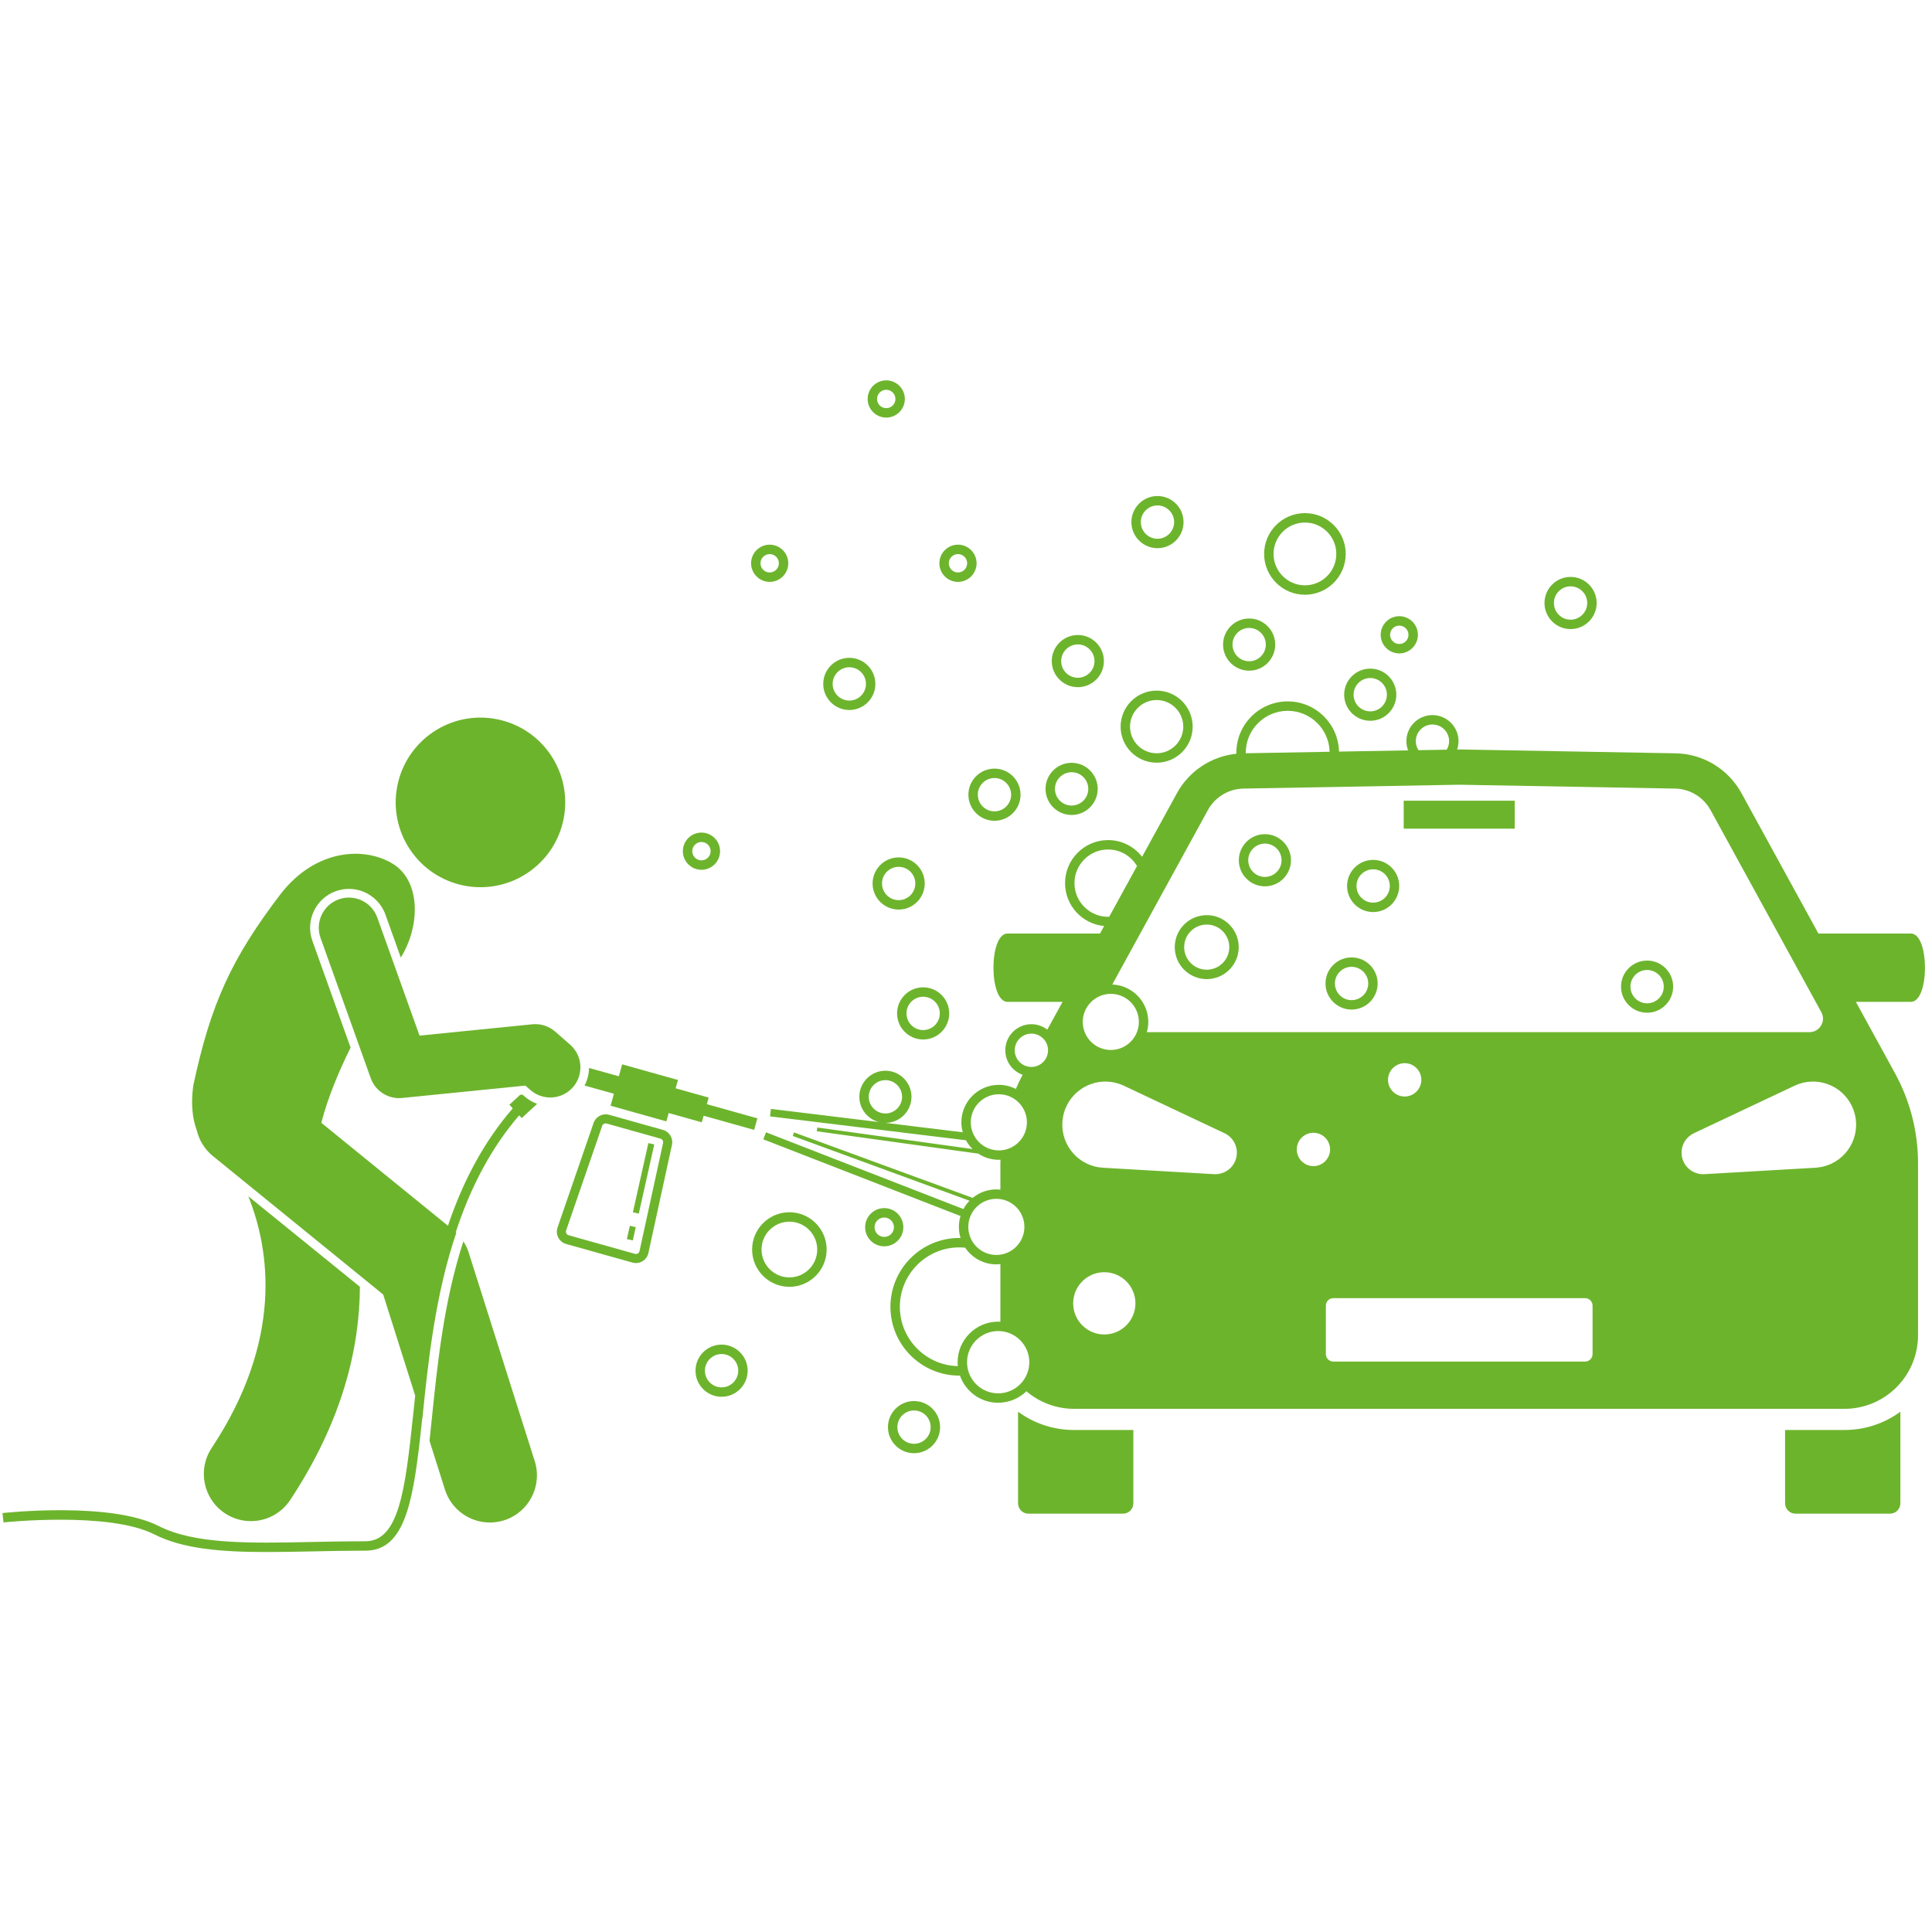 <svg xmlns="http://www.w3.org/2000/svg" xmlns:xlink="http://www.w3.org/1999/xlink" width="1080" viewBox="0 0 810 810" height="1080" preserveAspectRatio="xMidYMid meet"><defs><clipPath id="id1"><path d="M 363 159.469 L 380 159.469 L 380 176 L 363 176 Z M 363 159.469 " clip-rule="nonzero"></path></clipPath><clipPath id="id2"><path d="M 1 357 L 226 357 L 226 650.719 L 1 650.719 Z M 1 357 " clip-rule="nonzero"></path></clipPath></defs><rect x="-81" width="972" fill="#ffffff" y="-81" height="972" fill-opacity="1"></rect><rect x="-81" width="972" fill="#ffffff" y="-81" height="972" fill-opacity="1"></rect><g clip-path="url(#id1)"><path fill="#6db42d" d="M 371.559 175.074 C 375.859 175.074 379.359 171.574 379.359 167.27 C 379.359 162.969 375.859 159.469 371.559 159.469 C 367.258 159.469 363.762 162.969 363.762 167.27 C 363.762 171.574 367.258 175.074 371.559 175.074 Z M 371.559 163.418 C 373.684 163.418 375.41 165.148 375.41 167.27 C 375.41 169.395 373.684 171.125 371.559 171.125 C 369.438 171.125 367.711 169.395 367.711 167.27 C 367.711 165.148 369.438 163.418 371.559 163.418 Z M 371.559 163.418 " fill-opacity="1" fill-rule="nonzero"></path></g><path fill="#6db42d" d="M 547.098 249.348 C 556.527 249.348 564.199 241.672 564.199 232.238 C 564.199 222.805 556.527 215.129 547.098 215.129 C 537.664 215.129 529.992 222.805 529.992 232.238 C 529.992 241.672 537.664 249.348 547.098 249.348 Z M 547.098 219.078 C 554.348 219.078 560.25 224.98 560.25 232.238 C 560.25 239.496 554.348 245.398 547.098 245.398 C 539.844 245.398 533.941 239.496 533.941 232.238 C 533.941 224.98 539.844 219.078 547.098 219.078 Z M 547.098 219.078 " fill-opacity="1" fill-rule="nonzero"></path><path fill="#6db42d" d="M 446.527 370.266 C 446.527 379.656 453.734 387.391 462.906 388.238 L 461.184 391.383 L 422.414 391.383 C 414.535 391.383 414.535 420.035 422.414 420.035 L 445.477 420.035 L 439.086 431.691 C 437.238 430.262 434.926 429.398 432.414 429.398 C 426.387 429.398 421.48 434.305 421.48 440.336 C 421.48 445.074 424.516 449.105 428.738 450.621 C 427.699 452.562 426.766 454.543 425.895 456.551 C 423.754 455.457 421.336 454.824 418.766 454.824 C 410.102 454.824 403.055 461.875 403.055 470.543 C 403.055 471.988 403.27 473.387 403.637 474.719 L 371.293 470.773 C 377.281 470.727 382.141 465.844 382.141 459.84 C 382.141 453.812 377.238 448.906 371.211 448.906 C 365.184 448.906 360.277 453.812 360.277 459.84 C 360.277 464.957 363.812 469.254 368.566 470.441 L 323.219 464.91 L 322.836 468.047 L 404.977 478.066 C 405.723 479.43 406.668 480.668 407.77 481.746 L 342.664 472.715 L 342.445 474.281 L 410.156 483.672 C 412.633 485.305 415.59 486.258 418.766 486.258 C 419 486.258 419.23 486.234 419.465 486.223 C 419.453 486.715 419.418 487.203 419.418 487.691 L 419.418 498.754 C 418.859 498.695 418.297 498.66 417.723 498.66 C 413.957 498.66 410.5 499.996 407.789 502.215 L 332.906 474.77 L 332.363 476.254 L 406.484 503.418 C 405.473 504.453 404.602 505.625 403.906 506.906 L 321.16 474.723 L 320.016 477.668 L 402.691 509.824 C 402.25 511.266 402.012 512.793 402.012 514.379 C 402.012 516.008 402.262 517.578 402.723 519.059 C 402.535 519.055 402.348 519.027 402.16 519.027 C 386.258 519.027 373.32 531.973 373.32 547.879 C 373.32 563.789 386.258 576.73 402.16 576.73 C 402.262 576.73 402.355 576.719 402.457 576.715 C 404.781 583.344 411.082 588.117 418.488 588.117 C 419.453 588.117 420.391 588.02 421.309 587.863 C 424.781 587.281 427.898 585.652 430.32 583.297 C 435.883 588.02 442.93 590.656 450.262 590.656 L 773.305 590.656 C 781.195 590.656 788.785 587.633 794.516 582.203 C 800.664 576.375 804.148 568.273 804.148 559.805 L 804.148 487.695 C 804.148 474.496 800.82 461.508 794.477 449.938 L 778.086 420.035 L 801.152 420.035 C 809.027 420.035 809.027 391.383 801.152 391.383 L 762.379 391.383 L 730.113 332.523 C 724.57 322.406 714.031 316.039 702.5 315.832 L 611.781 314.211 L 610.918 314.227 C 611.285 313.129 611.496 311.961 611.496 310.738 C 611.496 304.711 606.594 299.805 600.562 299.805 C 594.535 299.805 589.633 304.711 589.633 310.738 C 589.633 312.098 589.891 313.395 590.348 314.594 L 561.391 315.109 C 561.121 303.461 551.586 294.062 539.879 294.062 C 528 294.062 518.34 303.73 518.34 315.609 C 518.34 315.746 518.355 315.875 518.359 316.008 C 507.902 317.078 498.559 323.207 493.449 332.523 L 478.82 359.211 C 475.516 354.957 470.367 352.207 464.578 352.207 C 454.625 352.207 446.527 360.309 446.527 370.266 Z M 371.211 452.855 C 375.062 452.855 378.195 455.988 378.195 459.84 C 378.195 463.691 375.062 466.828 371.211 466.828 C 367.359 466.828 364.227 463.691 364.227 459.84 C 364.227 455.988 367.359 452.855 371.211 452.855 Z M 476.695 363.086 L 465.039 384.348 C 464.887 384.355 464.734 384.371 464.578 384.371 C 456.801 384.371 450.477 378.043 450.477 370.266 C 450.477 362.484 456.801 356.156 464.578 356.156 C 469.73 356.156 474.238 358.945 476.695 363.086 Z M 465.715 440.211 C 459.23 440.211 453.953 434.934 453.953 428.445 C 453.953 421.957 459.23 416.676 465.715 416.676 C 472.203 416.676 477.48 421.957 477.48 428.445 C 477.48 434.934 472.203 440.211 465.715 440.211 Z M 445.406 470.484 C 445.98 460.516 454.527 452.906 464.488 453.484 C 466.852 453.621 469.133 454.234 471.152 455.18 L 513.391 475.109 C 517.895 477.234 519.824 482.613 517.699 487.117 C 516.082 490.543 512.582 492.477 509.02 492.277 L 462.402 489.574 C 452.438 488.996 444.828 480.449 445.406 470.484 Z M 543.676 481.91 C 543.676 478.059 546.809 474.926 550.66 474.926 C 554.508 474.926 557.641 478.059 557.641 481.91 C 557.641 485.762 554.508 488.898 550.66 488.898 C 546.809 488.898 543.676 485.762 543.676 481.91 Z M 418.488 584.168 C 411.293 584.168 405.438 578.312 405.438 571.113 C 405.438 563.914 411.293 558.055 418.488 558.055 C 425.688 558.055 431.543 563.914 431.543 571.113 C 431.543 578.312 425.688 584.168 418.488 584.168 Z M 402.16 522.98 C 403.004 522.98 403.84 523.023 404.664 523.105 C 407.488 527.316 412.285 530.094 417.723 530.094 C 418.297 530.094 418.859 530.059 419.418 530 L 419.418 554.152 C 419.109 554.137 418.805 554.105 418.488 554.105 C 409.117 554.105 401.488 561.734 401.488 571.113 C 401.488 571.664 401.52 572.211 401.574 572.75 C 388.121 572.434 377.27 561.41 377.27 547.879 C 377.27 534.148 388.434 522.98 402.16 522.98 Z M 405.961 514.379 C 405.961 507.891 411.238 502.609 417.723 502.609 C 424.211 502.609 429.484 507.891 429.484 514.379 C 429.484 520.867 424.211 526.145 417.723 526.145 C 411.238 526.145 405.961 520.867 405.961 514.379 Z M 407.004 470.543 C 407.004 464.055 412.281 458.773 418.766 458.773 C 425.254 458.773 430.531 464.051 430.531 470.543 C 430.531 477.031 425.254 482.309 418.766 482.309 C 412.281 482.309 407.004 477.031 407.004 470.543 Z M 439.398 440.336 C 439.398 444.188 436.266 447.32 432.414 447.32 C 428.562 447.32 425.43 444.188 425.43 440.336 C 425.43 436.484 428.562 433.352 432.414 433.352 C 436.266 433.352 439.398 436.484 439.398 440.336 Z M 476.035 546.43 C 476.035 553.629 470.184 559.488 462.984 559.488 C 455.789 559.488 449.934 553.629 449.934 546.43 C 449.934 539.23 455.789 533.375 462.984 533.375 C 470.18 533.375 476.035 539.23 476.035 546.43 Z M 667.691 567.707 C 667.691 569.438 666.289 570.84 664.562 570.84 L 559.004 570.84 C 557.273 570.84 555.875 569.438 555.875 567.707 L 555.875 547.387 C 555.875 545.66 557.273 544.258 559.004 544.258 L 664.562 544.258 C 666.289 544.258 667.691 545.66 667.691 547.387 Z M 581.934 452.73 C 581.934 448.875 585.066 445.742 588.918 445.742 C 592.77 445.742 595.902 448.875 595.902 452.73 C 595.902 456.582 592.77 459.715 588.918 459.715 C 585.066 459.715 581.934 456.582 581.934 452.73 Z M 776.465 463.82 C 780.719 472.848 776.852 483.621 767.828 487.879 C 765.688 488.887 763.391 489.441 761.164 489.574 L 714.543 492.277 C 709.57 492.562 705.309 488.766 705.02 483.793 C 704.801 480.008 706.949 476.637 710.176 475.109 L 752.414 455.18 C 761.438 450.922 772.203 454.789 776.465 463.82 Z M 593.582 310.738 C 593.582 306.887 596.715 303.754 600.562 303.754 C 604.414 303.754 607.547 306.887 607.547 310.738 C 607.547 312.047 607.164 313.258 606.539 314.305 L 594.707 314.516 C 594 313.426 593.582 312.133 593.582 310.738 Z M 522.297 315.809 C 522.297 315.742 522.285 315.676 522.285 315.609 C 522.285 305.906 530.18 298.012 539.879 298.012 C 549.43 298.012 557.215 305.68 557.445 315.18 Z M 506.41 339.637 C 509.406 334.168 515.102 330.727 521.332 330.617 L 611.781 329 L 702.234 330.617 C 708.465 330.727 714.156 334.168 717.152 339.633 L 763.594 424.348 C 765.66 428.121 762.934 432.734 758.629 432.734 L 480.816 432.734 C 481.207 431.367 481.43 429.934 481.43 428.445 C 481.43 419.984 474.707 413.082 466.328 412.758 Z M 506.41 339.637 " fill-opacity="1" fill-rule="nonzero"></path><path fill="#6db42d" d="M 378.73 514.516 C 378.73 510.098 375.137 506.504 370.723 506.504 C 366.305 506.504 362.711 510.098 362.711 514.516 C 362.711 518.934 366.305 522.527 370.723 522.527 C 375.137 522.527 378.73 518.934 378.73 514.516 Z M 370.723 518.578 C 368.484 518.578 366.66 516.758 366.66 514.516 C 366.66 512.277 368.484 510.453 370.723 510.453 C 372.961 510.453 374.781 512.277 374.781 514.516 C 374.781 516.758 372.961 518.578 370.723 518.578 Z M 370.723 518.578 " fill-opacity="1" fill-rule="nonzero"></path><path fill="#6db42d" d="M 315.328 523.875 C 315.328 532.492 322.336 539.504 330.953 539.504 C 339.566 539.504 346.578 532.492 346.578 523.875 C 346.578 515.254 339.566 508.242 330.953 508.242 C 322.336 508.242 315.328 515.254 315.328 523.875 Z M 319.277 523.875 C 319.277 517.434 324.516 512.195 330.953 512.195 C 337.391 512.195 342.629 517.434 342.629 523.875 C 342.629 530.316 337.391 535.555 330.953 535.555 C 324.516 535.555 319.277 530.316 319.277 523.875 Z M 319.277 523.875 " fill-opacity="1" fill-rule="nonzero"></path><path fill="#6db42d" d="M 484.93 319.762 C 493.258 319.762 500.035 312.984 500.035 304.652 C 500.035 296.32 493.258 289.539 484.93 289.539 C 476.598 289.539 469.824 296.32 469.824 304.652 C 469.824 312.984 476.598 319.762 484.93 319.762 Z M 484.93 293.492 C 491.082 293.492 496.086 298.496 496.086 304.652 C 496.086 310.805 491.082 315.812 484.93 315.812 C 478.777 315.812 473.773 310.805 473.773 304.652 C 473.773 298.496 478.777 293.492 484.93 293.492 Z M 484.93 293.492 " fill-opacity="1" fill-rule="nonzero"></path><path fill="#6db42d" d="M 450.262 599.531 C 441.75 599.531 433.594 596.832 426.824 591.867 L 426.824 630.266 C 426.824 632.668 428.77 634.613 431.172 634.613 L 470.812 634.613 C 473.211 634.613 475.16 632.668 475.16 630.266 L 475.16 599.531 Z M 450.262 599.531 " fill-opacity="1" fill-rule="nonzero"></path><path fill="#6db42d" d="M 773.301 599.531 L 748.406 599.531 L 748.406 630.266 C 748.406 632.668 750.355 634.613 752.754 634.613 L 792.395 634.613 C 794.797 634.613 796.742 632.668 796.742 630.266 L 796.742 591.867 C 789.973 596.832 781.816 599.531 773.301 599.531 Z M 773.301 599.531 " fill-opacity="1" fill-rule="nonzero"></path><path fill="#6db42d" d="M 588.508 335.699 L 635.055 335.699 L 635.055 347.422 L 588.508 347.422 Z M 588.508 335.699 " fill-opacity="1" fill-rule="nonzero"></path><path fill="#6db42d" d="M 255.375 467.387 C 252.641 466.621 249.789 468.117 248.863 470.801 L 233.75 514.641 C 232.746 517.559 234.402 520.719 237.371 521.551 L 265.164 529.344 C 268.133 530.176 271.188 528.336 271.844 525.324 L 281.715 480.012 C 282.32 477.238 280.656 474.477 277.926 473.711 Z M 277.996 479.203 L 268.125 524.512 C 268.004 525.082 267.625 525.383 267.41 525.512 C 267.195 525.641 266.75 525.836 266.191 525.676 L 238.398 517.883 C 237.836 517.727 237.559 517.332 237.441 517.109 C 237.324 516.887 237.16 516.434 237.348 515.883 L 252.461 472.043 C 252.727 471.266 253.559 470.832 254.348 471.055 L 276.898 477.379 C 277.688 477.598 278.168 478.402 277.996 479.203 Z M 277.996 479.203 " fill-opacity="1" fill-rule="nonzero"></path><path fill="#6db42d" d="M 245.062 455.117 L 257.387 458.57 L 255.98 463.582 L 279.383 470.145 L 280.363 466.648 L 294.219 470.531 L 294.992 467.773 L 316.176 473.715 L 317.535 468.871 L 296.348 462.93 L 297.121 460.172 L 283.27 456.289 L 284.25 452.789 L 260.844 446.227 L 259.441 451.238 L 246.957 447.738 C 246.918 450.273 246.289 452.805 245.062 455.117 Z M 245.062 455.117 " fill-opacity="1" fill-rule="nonzero"></path><path fill="#6db42d" d="M 262.824 519.496 L 264.07 513.926 L 266.547 514.48 L 265.301 520.051 Z M 262.824 519.496 " fill-opacity="1" fill-rule="nonzero"></path><path fill="#6db42d" d="M 265.34 508.258 L 271.828 479.246 L 274.305 479.801 L 267.816 508.812 Z M 265.34 508.258 " fill-opacity="1" fill-rule="nonzero"></path><path fill="#6db42d" d="M 88.738 607.078 C 82.719 616.172 85.207 628.43 94.297 634.453 C 97.652 636.676 101.438 637.738 105.18 637.738 C 111.582 637.738 117.859 634.629 121.66 628.891 C 143.793 595.453 150.781 564.777 150.891 539.492 L 104.117 501.555 C 113.195 524.227 118.711 561.801 88.738 607.078 Z M 88.738 607.078 " fill-opacity="1" fill-rule="nonzero"></path><path fill="#6db42d" d="M 181.078 594.473 C 180.738 597.773 180.41 600.977 180.074 604.082 L 186.551 624.531 C 189.215 632.949 196.988 638.324 205.367 638.324 C 207.344 638.324 209.352 638.027 211.336 637.398 C 221.73 634.105 227.488 623.004 224.195 612.605 L 196.512 525.172 C 195.98 523.488 195.215 521.898 194.27 520.43 C 186.098 545.551 183.434 571.469 181.078 594.473 Z M 181.078 594.473 " fill-opacity="1" fill-rule="nonzero"></path><path fill="#6db42d" d="M 194.617 371.301 C 213.879 375.07 232.547 362.508 236.316 343.234 C 240.082 323.965 227.527 305.289 208.262 301.52 C 189 297.75 170.332 310.316 166.562 329.582 C 162.793 348.855 175.355 367.531 194.617 371.301 Z M 194.617 371.301 " fill-opacity="1" fill-rule="nonzero"></path><path fill="#6db42d" d="M 158.18 384.695 C 155.828 378.121 148.59 374.703 142.023 377.055 C 135.453 379.41 132.035 386.645 134.387 393.219 L 155.426 452.016 C 157.238 457.078 162.031 460.395 167.316 460.395 C 167.738 460.395 168.16 460.375 168.586 460.332 L 220.254 455.141 L 222.383 457.004 C 227.633 461.602 235.617 461.074 240.215 455.816 C 244.809 450.562 244.277 442.578 239.027 437.98 L 232.77 432.5 C 230.133 430.195 226.68 429.086 223.184 429.438 L 175.891 434.188 Z M 158.18 384.695 " fill-opacity="1" fill-rule="nonzero"></path><g clip-path="url(#id2)"><path fill="#6db42d" d="M 64.703 643.301 C 76.816 649.453 93.074 650.695 111.934 650.695 C 118.117 650.695 124.582 650.562 131.273 650.426 C 138.379 650.277 145.73 650.125 153.238 650.125 C 169.086 650.125 172.93 631.113 176.066 603.461 C 176.395 600.566 176.719 597.578 177.043 594.508 L 177.09 594.652 C 177.109 594.457 177.129 594.266 177.148 594.07 C 179.477 571.328 182.379 543.148 191.309 516.84 C 191.23 516.766 191.152 516.695 191.074 516.625 C 191.48 515.383 191.902 514.145 192.336 512.91 C 198.035 496.699 206.059 481.102 217.664 467.613 L 218.723 468.766 L 225.199 462.797 C 223.305 462.117 221.531 461.09 219.992 459.742 L 219.047 458.914 L 218.07 459.012 L 213.562 463.164 L 214.973 464.691 C 203.152 478.32 194.93 493.984 189.074 510.254 C 188.637 511.469 188.207 512.684 187.797 513.902 L 134.703 470.727 L 134.711 470.723 C 137.504 460.031 141.969 449.352 146.984 439.203 L 130.965 394.441 C 129.5 390.348 129.719 385.93 131.574 382 C 133.434 378.07 136.707 375.098 140.801 373.633 C 142.57 373 144.414 372.676 146.281 372.676 C 153.133 372.676 159.289 377.016 161.602 383.473 L 168.035 401.457 C 176.328 388.086 176.285 369.586 165.039 362.379 C 153.336 354.883 132.473 355.57 117.547 374.953 C 97.18 401.719 88.359 420.641 81.016 455.207 C 79.984 462.887 80.672 468.977 82.5 473.879 C 83.465 477.977 85.723 481.805 89.238 484.664 L 96.516 490.578 L 160.652 542.734 L 174.07 585.125 C 173.828 587.383 173.59 589.609 173.363 591.781 C 173.277 592.57 173.195 593.352 173.113 594.129 C 169.891 624.48 167.246 646.176 153.238 646.176 C 145.688 646.176 138.316 646.328 131.191 646.473 C 104.629 647.023 81.695 647.5 66.492 639.777 C 46.395 629.57 2.891 634.156 1.047 634.355 L 1.473 638.285 C 1.914 638.238 45.652 633.625 64.703 643.301 Z M 64.703 643.301 " fill-opacity="1" fill-rule="nonzero"></path></g><path fill="#6db42d" d="M 505.926 410.5 C 513.32 410.5 519.336 404.484 519.336 397.09 C 519.336 389.691 513.32 383.676 505.926 383.676 C 498.535 383.676 492.52 389.691 492.52 397.09 C 492.52 404.484 498.535 410.5 505.926 410.5 Z M 505.926 387.625 C 511.145 387.625 515.387 391.871 515.387 397.09 C 515.387 402.305 511.145 406.551 505.926 406.551 C 500.711 406.551 496.469 402.305 496.469 397.09 C 496.469 391.871 500.711 387.625 505.926 387.625 Z M 505.926 387.625 " fill-opacity="1" fill-rule="nonzero"></path><path fill="#6db42d" d="M 387.035 435.812 C 393.062 435.812 397.965 430.906 397.965 424.875 C 397.965 418.848 393.062 413.941 387.035 413.941 C 381.008 413.941 376.102 418.848 376.102 424.875 C 376.102 430.906 381.008 435.812 387.035 435.812 Z M 394.02 424.875 C 394.02 428.727 390.887 431.863 387.035 431.863 C 383.184 431.863 380.051 428.727 380.051 424.875 C 380.051 421.023 383.184 417.891 387.035 417.891 C 390.887 417.891 394.02 421.023 394.02 424.875 Z M 394.02 424.875 " fill-opacity="1" fill-rule="nonzero"></path><path fill="#6db42d" d="M 372.277 598.328 C 372.277 604.359 377.18 609.266 383.207 609.266 C 389.238 609.266 394.141 604.359 394.141 598.328 C 394.141 592.297 389.238 587.395 383.207 587.395 C 377.18 587.395 372.277 592.297 372.277 598.328 Z M 383.207 605.316 C 379.359 605.316 376.227 602.18 376.227 598.328 C 376.227 594.477 379.359 591.344 383.207 591.344 C 387.059 591.344 390.191 594.477 390.191 598.328 C 390.191 602.18 387.059 605.316 383.207 605.316 Z M 383.207 605.316 " fill-opacity="1" fill-rule="nonzero"></path><path fill="#6db42d" d="M 291.594 574.672 C 291.594 580.703 296.496 585.605 302.523 585.605 C 308.551 585.605 313.457 580.703 313.457 574.672 C 313.457 568.641 308.551 563.734 302.523 563.734 C 296.496 563.734 291.594 568.641 291.594 574.672 Z M 295.543 574.672 C 295.543 570.82 298.676 567.684 302.523 567.684 C 306.375 567.684 309.508 570.82 309.508 574.672 C 309.508 578.523 306.375 581.656 302.523 581.656 C 298.676 581.656 295.543 578.523 295.543 574.672 Z M 295.543 574.672 " fill-opacity="1" fill-rule="nonzero"></path><path fill="#6db42d" d="M 322.691 243.961 C 326.992 243.961 330.492 240.461 330.492 236.156 C 330.492 231.855 326.992 228.355 322.691 228.355 C 318.391 228.355 314.895 231.855 314.895 236.156 C 314.895 240.461 318.391 243.961 322.691 243.961 Z M 322.691 232.305 C 324.816 232.305 326.543 234.035 326.543 236.156 C 326.543 238.281 324.816 240.008 322.691 240.008 C 320.57 240.008 318.84 238.281 318.84 236.156 C 318.84 234.035 320.57 232.305 322.691 232.305 Z M 322.691 232.305 " fill-opacity="1" fill-rule="nonzero"></path><path fill="#6db42d" d="M 401.637 243.961 C 405.938 243.961 409.438 240.461 409.438 236.156 C 409.438 231.855 405.938 228.355 401.637 228.355 C 397.336 228.355 393.84 231.855 393.84 236.156 C 393.84 240.461 397.336 243.961 401.637 243.961 Z M 401.637 232.305 C 403.762 232.305 405.488 234.035 405.488 236.156 C 405.488 238.281 403.762 240.008 401.637 240.008 C 399.516 240.008 397.789 238.281 397.789 236.156 C 397.789 234.035 399.516 232.305 401.637 232.305 Z M 401.637 232.305 " fill-opacity="1" fill-rule="nonzero"></path><path fill="#6db42d" d="M 586.656 273.949 C 590.957 273.949 594.457 270.445 594.457 266.145 C 594.457 261.844 590.957 258.34 586.656 258.34 C 582.355 258.34 578.855 261.844 578.855 266.145 C 578.855 270.445 582.355 273.949 586.656 273.949 Z M 586.656 262.293 C 588.777 262.293 590.508 264.02 590.508 266.145 C 590.508 268.27 588.777 269.996 586.656 269.996 C 584.531 269.996 582.805 268.27 582.805 266.145 C 582.805 264.02 584.531 262.293 586.656 262.293 Z M 586.656 262.293 " fill-opacity="1" fill-rule="nonzero"></path><path fill="#6db42d" d="M 294.09 364.664 C 298.387 364.664 301.887 361.164 301.887 356.863 C 301.887 352.559 298.387 349.059 294.09 349.059 C 289.789 349.059 286.289 352.559 286.289 356.863 C 286.289 361.164 289.789 364.664 294.09 364.664 Z M 294.09 353.008 C 296.211 353.008 297.938 354.738 297.938 356.863 C 297.938 358.984 296.211 360.715 294.09 360.715 C 291.965 360.715 290.238 358.984 290.238 356.863 C 290.238 354.738 291.965 353.008 294.09 353.008 Z M 294.09 353.008 " fill-opacity="1" fill-rule="nonzero"></path><path fill="#6db42d" d="M 406.004 333.18 C 406.004 339.211 410.91 344.117 416.938 344.117 C 422.965 344.117 427.871 339.211 427.871 333.18 C 427.871 327.148 422.965 322.246 416.938 322.246 C 410.91 322.246 406.004 327.148 406.004 333.18 Z M 416.938 326.195 C 420.789 326.195 423.922 329.328 423.922 333.18 C 423.922 337.031 420.789 340.168 416.938 340.168 C 413.086 340.168 409.953 337.031 409.953 333.18 C 409.953 329.328 413.086 326.195 416.938 326.195 Z M 416.938 326.195 " fill-opacity="1" fill-rule="nonzero"></path><path fill="#6db42d" d="M 485.277 229.828 C 491.305 229.828 496.207 224.922 496.207 218.891 C 496.207 212.863 491.305 207.957 485.277 207.957 C 479.25 207.957 474.344 212.863 474.344 218.891 C 474.344 224.922 479.25 229.828 485.277 229.828 Z M 485.277 211.906 C 489.125 211.906 492.258 215.039 492.258 218.891 C 492.258 222.742 489.125 225.879 485.277 225.879 C 481.426 225.879 478.293 222.742 478.293 218.891 C 478.293 215.039 481.426 211.906 485.277 211.906 Z M 485.277 211.906 " fill-opacity="1" fill-rule="nonzero"></path><path fill="#6db42d" d="M 574.48 302.191 C 580.508 302.191 585.414 297.285 585.414 291.258 C 585.414 285.227 580.508 280.32 574.48 280.32 C 568.453 280.32 563.547 285.227 563.547 291.258 C 563.547 297.285 568.453 302.191 574.48 302.191 Z M 574.48 284.27 C 578.332 284.27 581.465 287.406 581.465 291.258 C 581.465 295.109 578.332 298.242 574.48 298.242 C 570.629 298.242 567.496 295.109 567.496 291.258 C 567.496 287.406 570.629 284.27 574.48 284.27 Z M 574.48 284.27 " fill-opacity="1" fill-rule="nonzero"></path><path fill="#6db42d" d="M 449.281 341.68 C 455.309 341.68 460.215 336.773 460.215 330.746 C 460.215 324.715 455.309 319.809 449.281 319.809 C 443.254 319.809 438.348 324.715 438.348 330.746 C 438.348 336.773 443.254 341.68 449.281 341.68 Z M 449.281 323.758 C 453.133 323.758 456.266 326.895 456.266 330.746 C 456.266 334.598 453.133 337.73 449.281 337.73 C 445.43 337.73 442.297 334.598 442.297 330.746 C 442.297 326.895 445.43 323.758 449.281 323.758 Z M 449.281 323.758 " fill-opacity="1" fill-rule="nonzero"></path><path fill="#6db42d" d="M 365.836 370.406 C 365.836 376.438 370.742 381.344 376.77 381.344 C 382.797 381.344 387.703 376.438 387.703 370.406 C 387.703 364.375 382.797 359.469 376.77 359.469 C 370.742 359.469 365.836 364.375 365.836 370.406 Z M 376.77 377.391 C 372.918 377.391 369.785 374.258 369.785 370.406 C 369.785 366.555 372.918 363.422 376.77 363.422 C 380.621 363.422 383.754 366.555 383.754 370.406 C 383.754 374.258 380.621 377.391 376.77 377.391 Z M 376.77 377.391 " fill-opacity="1" fill-rule="nonzero"></path><path fill="#6db42d" d="M 451.891 288.102 C 457.918 288.102 462.82 283.195 462.82 277.168 C 462.82 271.137 457.918 266.23 451.891 266.23 C 445.863 266.23 440.957 271.137 440.957 277.168 C 440.957 283.195 445.863 288.102 451.891 288.102 Z M 451.891 270.18 C 455.738 270.18 458.871 273.316 458.871 277.168 C 458.871 281.02 455.738 284.152 451.891 284.152 C 448.039 284.152 444.906 281.02 444.906 277.168 C 444.906 273.316 448.039 270.18 451.891 270.18 Z M 451.891 270.18 " fill-opacity="1" fill-rule="nonzero"></path><path fill="#6db42d" d="M 356.078 297.672 C 362.105 297.672 367.008 292.766 367.008 286.734 C 367.008 280.703 362.105 275.797 356.078 275.797 C 350.051 275.797 345.145 280.703 345.145 286.734 C 345.145 292.766 350.051 297.672 356.078 297.672 Z M 356.078 279.75 C 359.926 279.75 363.059 282.883 363.059 286.734 C 363.059 290.586 359.926 293.719 356.078 293.719 C 352.227 293.719 349.094 290.586 349.094 286.734 C 349.094 282.883 352.227 279.75 356.078 279.75 Z M 356.078 279.75 " fill-opacity="1" fill-rule="nonzero"></path><path fill="#6db42d" d="M 658.469 263.75 C 664.496 263.75 669.402 258.844 669.402 252.812 C 669.402 246.781 664.496 241.875 658.469 241.875 C 652.441 241.875 647.535 246.781 647.535 252.812 C 647.535 258.844 652.441 263.75 658.469 263.75 Z M 658.469 245.828 C 662.32 245.828 665.453 248.961 665.453 252.812 C 665.453 256.664 662.32 259.801 658.469 259.801 C 654.617 259.801 651.484 256.664 651.484 252.812 C 651.484 248.961 654.617 245.828 658.469 245.828 Z M 658.469 245.828 " fill-opacity="1" fill-rule="nonzero"></path><path fill="#6db42d" d="M 523.711 281.188 C 529.738 281.188 534.641 276.281 534.641 270.25 C 534.641 264.219 529.738 259.312 523.711 259.312 C 517.684 259.312 512.777 264.219 512.777 270.25 C 512.777 276.281 517.684 281.188 523.711 281.188 Z M 530.695 270.25 C 530.695 274.102 527.562 277.238 523.711 277.238 C 519.859 277.238 516.727 274.102 516.727 270.25 C 516.727 266.398 519.859 263.266 523.711 263.266 C 527.562 263.266 530.695 266.398 530.695 270.25 Z M 530.695 270.25 " fill-opacity="1" fill-rule="nonzero"></path><path fill="#6db42d" d="M 566.656 423.266 C 572.684 423.266 577.59 418.359 577.59 412.328 C 577.59 406.301 572.684 401.395 566.656 401.395 C 560.629 401.395 555.723 406.301 555.723 412.328 C 555.723 418.359 560.629 423.266 566.656 423.266 Z M 566.656 405.344 C 570.508 405.344 573.641 408.477 573.641 412.328 C 573.641 416.184 570.508 419.316 566.656 419.316 C 562.805 419.316 559.672 416.184 559.672 412.328 C 559.672 408.477 562.805 405.344 566.656 405.344 Z M 566.656 405.344 " fill-opacity="1" fill-rule="nonzero"></path><path fill="#6db42d" d="M 575.699 382.387 C 581.727 382.387 586.629 377.48 586.629 371.449 C 586.629 365.418 581.727 360.512 575.699 360.512 C 569.672 360.512 564.766 365.418 564.766 371.449 C 564.766 377.48 569.672 382.387 575.699 382.387 Z M 575.699 364.465 C 579.547 364.465 582.68 367.598 582.68 371.449 C 582.68 375.301 579.547 378.438 575.699 378.438 C 571.848 378.438 568.715 375.301 568.715 371.449 C 568.715 367.598 571.848 364.465 575.699 364.465 Z M 575.699 364.465 " fill-opacity="1" fill-rule="nonzero"></path><path fill="#6db42d" d="M 530.312 371.602 C 536.34 371.602 541.246 366.695 541.246 360.664 C 541.246 354.633 536.34 349.727 530.312 349.727 C 524.285 349.727 519.383 354.633 519.383 360.664 C 519.383 366.695 524.285 371.602 530.312 371.602 Z M 530.312 353.68 C 534.164 353.68 537.297 356.812 537.297 360.664 C 537.297 364.516 534.164 367.652 530.312 367.652 C 526.461 367.652 523.328 364.516 523.328 360.664 C 523.328 356.812 526.461 353.68 530.312 353.68 Z M 530.312 353.68 " fill-opacity="1" fill-rule="nonzero"></path><path fill="#6db42d" d="M 690.555 424.594 C 696.582 424.594 701.484 419.688 701.484 413.656 C 701.484 407.629 696.582 402.723 690.555 402.723 C 684.527 402.723 679.621 407.629 679.621 413.656 C 679.621 419.688 684.527 424.594 690.555 424.594 Z M 690.555 406.672 C 694.406 406.672 697.539 409.805 697.539 413.656 C 697.539 417.512 694.406 420.645 690.555 420.645 C 686.703 420.645 683.57 417.512 683.57 413.656 C 683.57 409.805 686.703 406.672 690.555 406.672 Z M 690.555 406.672 " fill-opacity="1" fill-rule="nonzero"></path></svg>